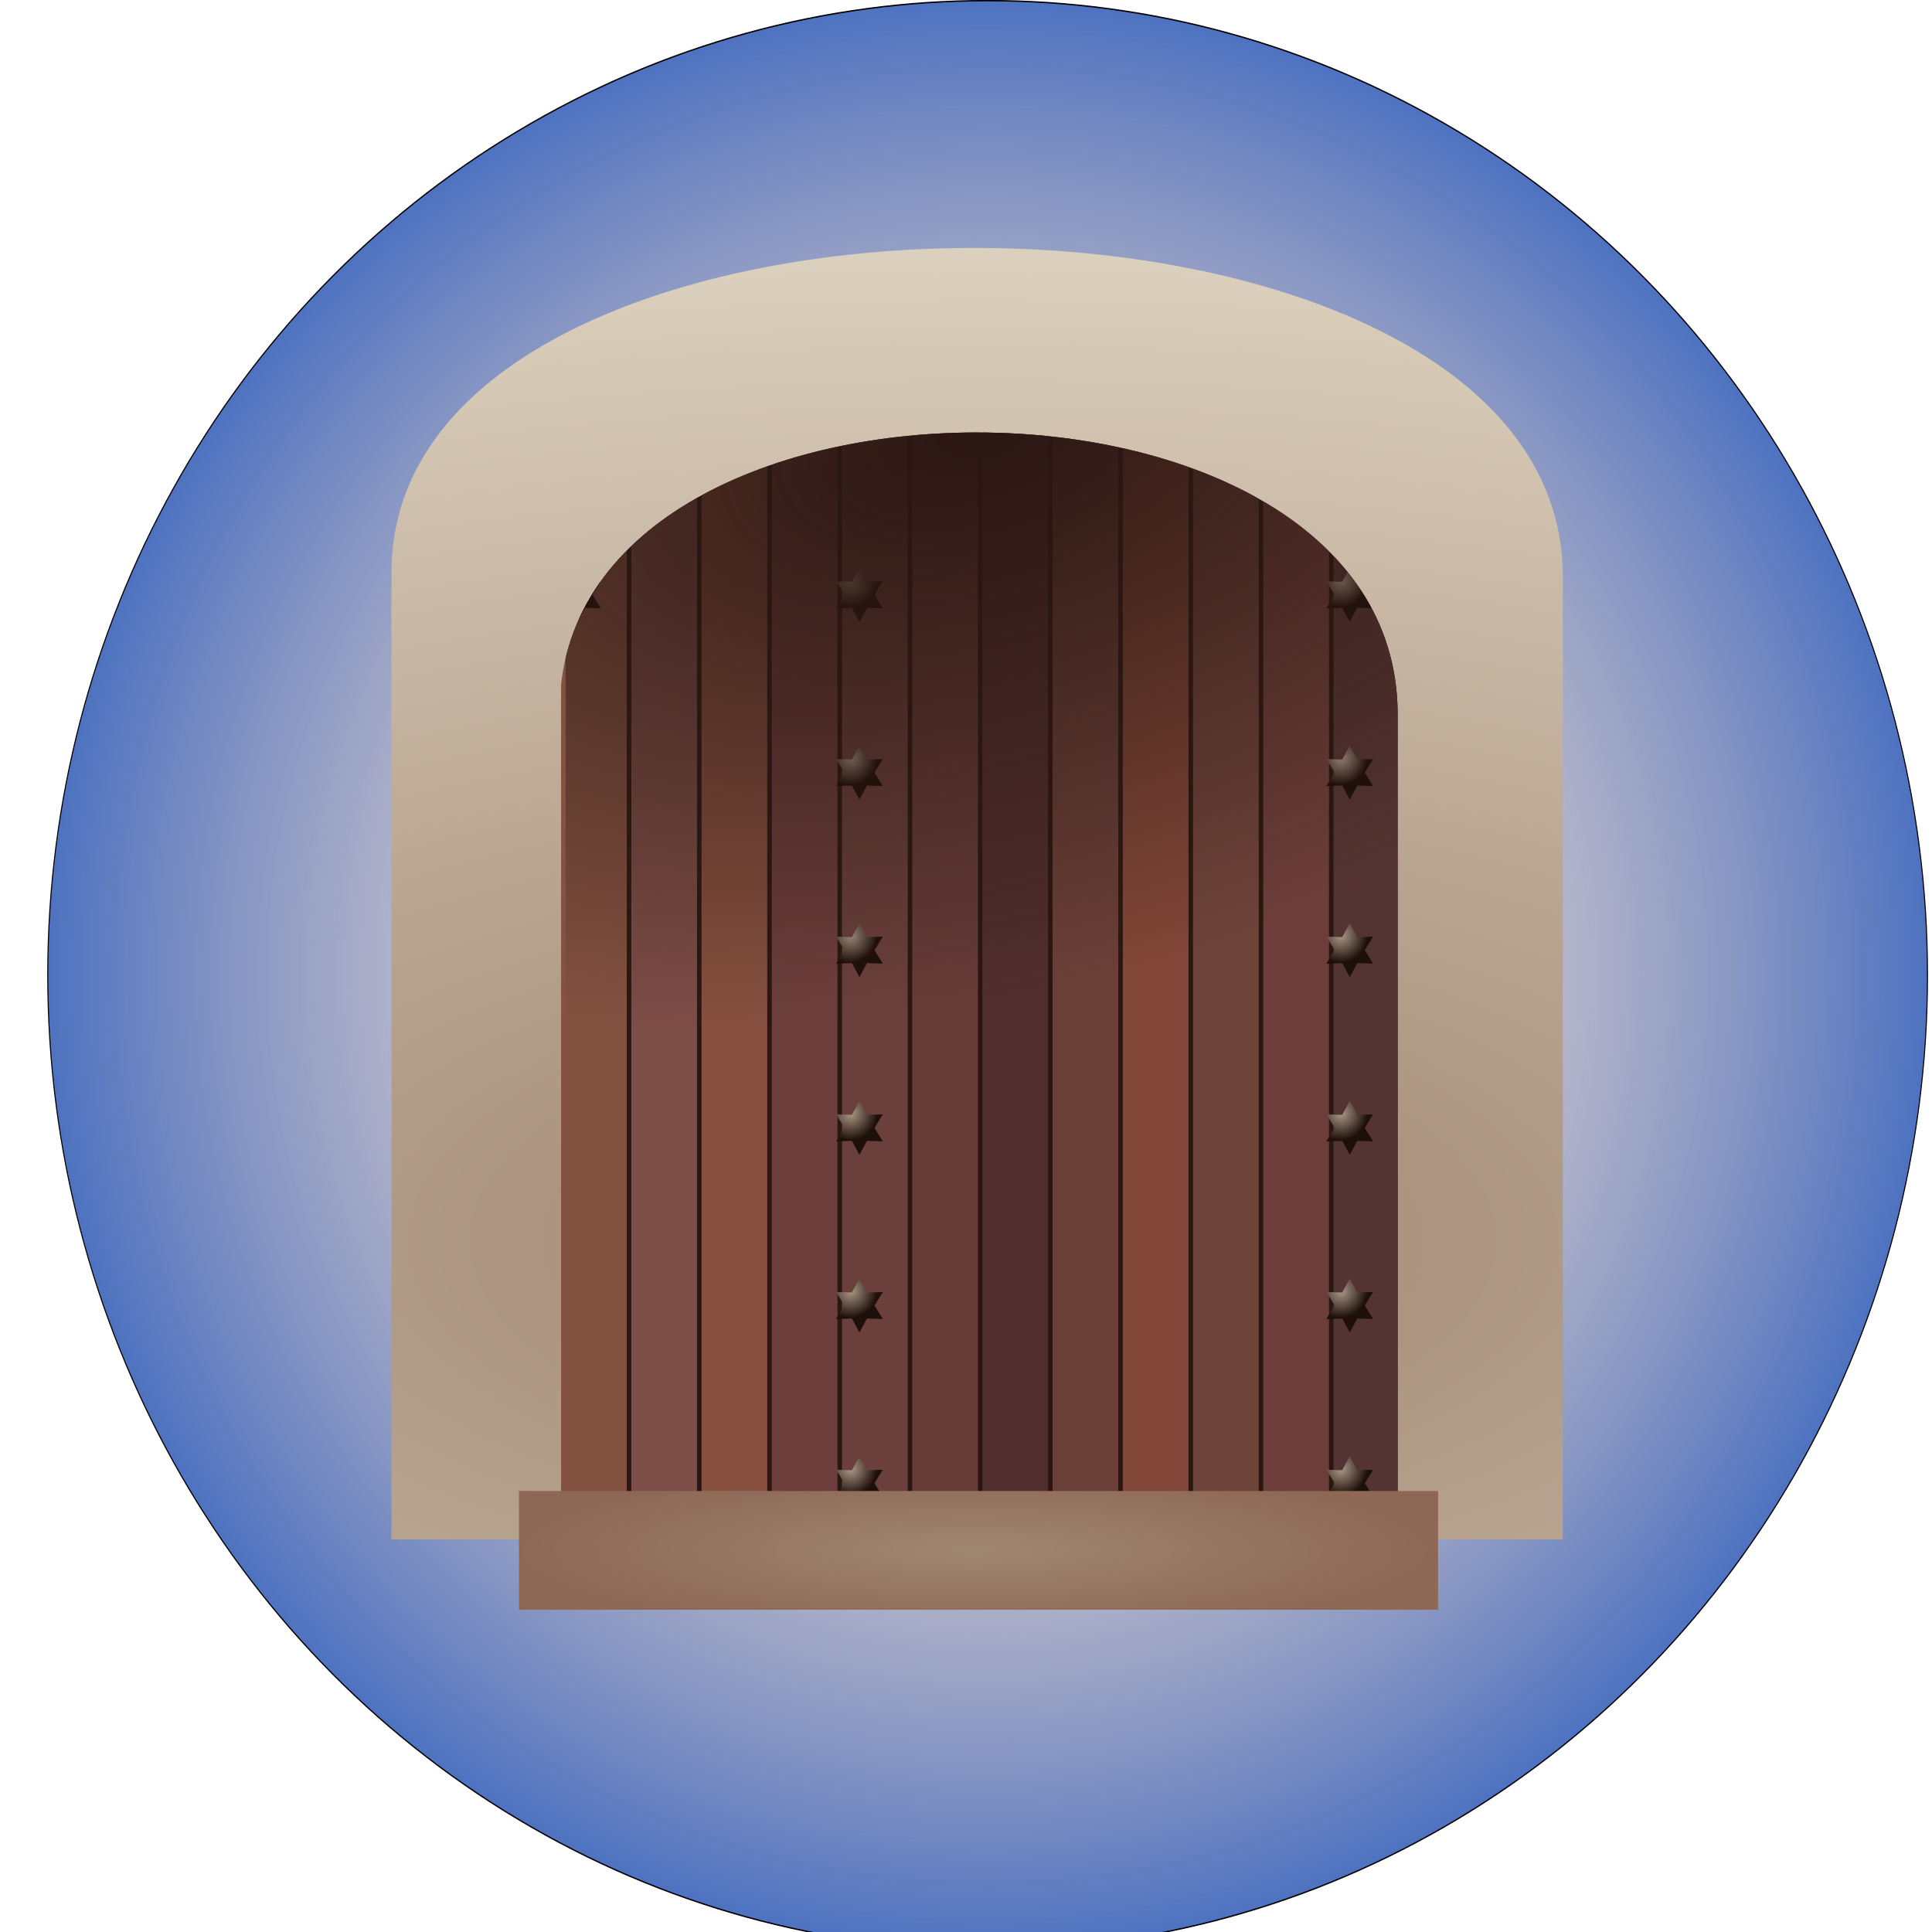 <?xml version="1.0" encoding="UTF-8" standalone="no"?>
<svg
   xmlns:dc="http://purl.org/dc/elements/1.1/"
   xmlns:cc="http://creativecommons.org/ns#"
   xmlns:rdf="http://www.w3.org/1999/02/22-rdf-syntax-ns#"
   xmlns:svg="http://www.w3.org/2000/svg"
   xmlns="http://www.w3.org/2000/svg"
   xmlns:xlink="http://www.w3.org/1999/xlink"
   id="svg8"
   version="1.1"
   viewBox="0 0 14.552 14.552"
   height="14.552mm"
   width="14.552mm">
  <defs
     id="defs2">
    <linearGradient
       id="linearGradient1979">
      <stop
         id="stop1975"
         offset="0"
         style="stop-color:#a08772;stop-opacity:1;" />
      <stop
         id="stop1977"
         offset="1"
         style="stop-color:#8d6855;stop-opacity:1" />
    </linearGradient>
    <linearGradient
       id="linearGradient1969">
      <stop
         id="stop1965"
         offset="0"
         style="stop-color:#a08772;stop-opacity:1" />
      <stop
         id="stop1967"
         offset="1"
         style="stop-color:#ede6d4;stop-opacity:1" />
    </linearGradient>
    <linearGradient
       id="linearGradient1753">
      <stop
         id="stop1749"
         offset="0"
         style="stop-color:#2a1712;stop-opacity:1;" />
      <stop
         id="stop1751"
         offset="1"
         style="stop-color:#2a1712;stop-opacity:0;" />
    </linearGradient>
    <linearGradient
       id="linearGradient1444">
      <stop
         id="stop1440"
         offset="0"
         style="stop-color:#d29f7e;stop-opacity:0" />
      <stop
         id="stop1442"
         offset="1"
         style="stop-color:#496ebf;stop-opacity:0.969" />
    </linearGradient>
    <linearGradient
       id="linearGradient932">
      <stop
         id="stop928"
         offset="0"
         style="stop-color:#ab9988;stop-opacity:1" />
      <stop
         id="stop930"
         offset="1"
         style="stop-color:#1d0f09;stop-opacity:1" />
    </linearGradient>
    <radialGradient
       gradientUnits="userSpaceOnUse"
       gradientTransform="matrix(1,0,0,0.79,0,73.211)"
       r="442.697"
       fy="348.743"
       fx="-373.756"
       cy="348.743"
       cx="-373.756"
       id="radialGradient1446"
       xlink:href="#linearGradient1444" />
    <radialGradient
       gradientUnits="userSpaceOnUse"
       gradientTransform="matrix(2.378,-5.584,0.328,11.788,-151.128,268.998)"
       r="3.75"
       fy="24.875"
       fx="103.729"
       cy="24.875"
       cx="103.729"
       id="radialGradient1755"
       xlink:href="#linearGradient1753" />
    <clipPath
       id="clipPath1804"
       clipPathUnits="userSpaceOnUse">
      <path
         transform="matrix(0.176,0,0,0.211,-133.352,164.051)"
         id="path1806"
         d="m 9.75,17.25 c -0.109,-13.341 35.757,-13.326 35.865,0 V 46.792 H 9.75 Z"
         style="opacity:1;fill:#ab9988;fill-opacity:1;stroke:none;stroke-width:0.5;stroke-linecap:round;stroke-miterlimit:4;stroke-dasharray:none;stroke-opacity:1" />
    </clipPath>
    <radialGradient
       gradientUnits="userSpaceOnUse"
       gradientTransform="matrix(5.054,0.002,-9.5107875e-4,2.204,-112.97,-43.225)"
       r="17.933"
       fy="36.669"
       fx="27.872"
       cy="36.669"
       cx="27.872"
       id="radialGradient1971"
       xlink:href="#linearGradient1969" />
    <radialGradient
       gradientUnits="userSpaceOnUse"
       gradientTransform="matrix(1,0,0,0.177,0,37.445)"
       r="13.062"
       fy="48.678"
       fx="27.688"
       cy="48.678"
       cx="27.688"
       id="radialGradient1981"
       xlink:href="#linearGradient1979" />
    <radialGradient
       r="1.985"
       fy="20.011"
       fx="222.201"
       cy="20.011"
       cx="222.201"
       gradientTransform="matrix(-1.045,-0.422,0.432,-1.071,444.061,133.856)"
       gradientUnits="userSpaceOnUse"
       id="radialGradient1983"
       xlink:href="#linearGradient932" />
  </defs>
  <g
     transform="translate(135.851,-161.794)"
     id="layer1">
    <ellipse
       ry="349.513"
       rx="442.447"
       transform="matrix(0.016,0,0,0.021,-122.432,161.815)"
       cy="348.743"
       cx="-373.756"
       id="path897"
       style="opacity:1;fill:url(#radialGradient1446);fill-opacity:1;stroke:#000000;stroke-width:0.5;stroke-linecap:round;stroke-miterlimit:4;stroke-dasharray:none;stroke-opacity:1" />
    <path
       style="opacity:1;fill:url(#radialGradient1971);fill-opacity:1;stroke:none;stroke-width:0.5;stroke-linecap:round;stroke-miterlimit:4;stroke-dasharray:none;stroke-opacity:1"
       d="m 9.75,17.25 c -0.109,-13.341 35.757,-13.326 35.865,0 V 46.792 H 9.75 Z"
       id="path1963"
       transform="matrix(0.246,0,0,0.246,-135.301,161.878)" />
    <g
       transform="translate(0,-0.529)"
       clip-path="url(#clipPath1804)"
       id="g1802">
      <rect
         style="opacity:1;fill:#2a1712;fill-opacity:1;stroke:none;stroke-width:0.5;stroke-linecap:round;stroke-miterlimit:4;stroke-dasharray:none;stroke-opacity:1"
         id="rect922"
         width="7.5"
         height="91.25"
         x="100"
         y="-17"
         transform="matrix(0.842,0,0,0.092,-215.791,167.14)" />
      <rect
         style="opacity:1;fill:#6d3e39;fill-opacity:1;stroke:none;stroke-width:0.5;stroke-linecap:round;stroke-miterlimit:4;stroke-dasharray:none;stroke-opacity:1"
         id="rect876"
         width="7.5"
         height="91.25"
         x="100"
         y="-17"
         transform="matrix(0.066,0,0,0.092,-132.936,167.14)" />
      <rect
         transform="matrix(0.066,0,0,0.092,-133.465,167.14)"
         y="-17"
         x="100"
         height="91.25"
         width="7.5"
         id="rect900"
         style="opacity:1;fill:#6e433a;fill-opacity:1;stroke:none;stroke-width:0.5;stroke-linecap:round;stroke-miterlimit:4;stroke-dasharray:none;stroke-opacity:1" />
      <rect
         style="opacity:1;fill:#814637;fill-opacity:1;stroke:none;stroke-width:0.5;stroke-linecap:round;stroke-miterlimit:4;stroke-dasharray:none;stroke-opacity:1"
         id="rect902"
         width="7.5"
         height="91.25"
         x="100"
         y="-17"
         transform="matrix(0.066,0,0,0.092,-133.994,167.14)" />
      <rect
         transform="matrix(0.066,0,0,0.092,-134.523,167.14)"
         y="-17"
         x="100"
         height="91.25"
         width="7.5"
         id="rect904"
         style="opacity:1;fill:#6a3f38;fill-opacity:1;stroke:none;stroke-width:0.5;stroke-linecap:round;stroke-miterlimit:4;stroke-dasharray:none;stroke-opacity:1" />
      <rect
         style="opacity:1;fill:#502e2e;fill-opacity:1;stroke:none;stroke-width:0.5;stroke-linecap:round;stroke-miterlimit:4;stroke-dasharray:none;stroke-opacity:1"
         id="rect906"
         width="7.5"
         height="91.25"
         x="100"
         y="-17"
         transform="matrix(0.066,0,0,0.092,-135.052,167.14)" />
      <rect
         transform="matrix(0.066,0,0,0.092,-135.58,167.14)"
         y="-17"
         x="100"
         height="91.25"
         width="7.5"
         id="rect908"
         style="opacity:1;fill:#663b38;fill-opacity:1;stroke:none;stroke-width:0.5;stroke-linecap:round;stroke-miterlimit:4;stroke-dasharray:none;stroke-opacity:1" />
      <rect
         style="opacity:1;fill:#6b403c;fill-opacity:1;stroke:none;stroke-width:0.5;stroke-linecap:round;stroke-miterlimit:4;stroke-dasharray:none;stroke-opacity:1"
         id="rect910"
         width="7.5"
         height="91.25"
         x="100"
         y="-17"
         transform="matrix(0.066,0,0,0.092,-136.109,167.14)" />
      <rect
         transform="matrix(0.066,0,0,0.092,-136.638,167.14)"
         y="-17"
         x="100"
         height="91.25"
         width="7.5"
         id="rect912"
         style="opacity:1;fill:#6d3e3c;fill-opacity:1;stroke:none;stroke-width:0.5;stroke-linecap:round;stroke-miterlimit:4;stroke-dasharray:none;stroke-opacity:1" />
      <rect
         style="opacity:1;fill:#87503f;fill-opacity:1;stroke:none;stroke-width:0.5;stroke-linecap:round;stroke-miterlimit:4;stroke-dasharray:none;stroke-opacity:1"
         id="rect914"
         width="7.5"
         height="91.25"
         x="100"
         y="-17"
         transform="matrix(0.066,0,0,0.092,-137.167,167.14)" />
      <rect
         transform="matrix(0.066,0,0,0.092,-137.696,167.14)"
         y="-17"
         x="100"
         height="91.25"
         width="7.5"
         id="rect916"
         style="opacity:1;fill:#7d4d47;fill-opacity:1;stroke:none;stroke-width:0.5;stroke-linecap:round;stroke-miterlimit:4;stroke-dasharray:none;stroke-opacity:1" />
      <rect
         style="opacity:1;fill:#845241;fill-opacity:1;stroke:none;stroke-width:0.5;stroke-linecap:round;stroke-miterlimit:4;stroke-dasharray:none;stroke-opacity:1"
         id="rect918"
         width="7.5"
         height="91.25"
         x="100"
         y="-17"
         transform="matrix(0.066,0,0,0.092,-138.225,167.14)" />
      <rect
         transform="matrix(0.066,0,0,0.092,-132.407,167.14)"
         y="-17"
         x="100"
         height="91.25"
         width="7.5"
         id="rect920"
         style="opacity:1;fill:#543432;fill-opacity:1;stroke:none;stroke-width:0.5;stroke-linecap:round;stroke-miterlimit:4;stroke-dasharray:none;stroke-opacity:1" />
      <g
         id="g1477"
         transform="matrix(0.799,0,0,0.799,-25.819,34.818)">
        <path
           transform="matrix(0.111,0,0,0.111,-156.827,162.982)"
           d="m 223.235,21.021 -1.347,-0.041 -0.638,1.187 -0.638,-1.187 -1.347,0.041 0.709,-1.146 -0.709,-1.146 1.347,0.041 0.638,-1.187 0.638,1.187 1.347,-0.041 -0.709,1.146 z"
           id="path926"
           style="opacity:1;fill:url(#radialGradient1983);fill-opacity:1;stroke:none;stroke-width:0.5;stroke-linecap:round;stroke-miterlimit:4;stroke-dasharray:none;stroke-opacity:1" />
        <use
           height="100%"
           width="100%"
           id="use1387"
           xlink:href="#path926"
           y="0"
           x="0" />
        <use
           height="100%"
           width="100%"
           id="use1399"
           transform="translate(2.658)"
           xlink:href="#path926"
           y="0"
           x="0" />
        <use
           height="100%"
           width="100%"
           id="use1411"
           transform="translate(4.655)"
           xlink:href="#path926"
           y="0"
           x="0" />
        <use
           height="100%"
           width="100%"
           id="use1423"
           transform="translate(7.28)"
           xlink:href="#path926"
           y="0"
           x="0" />
      </g>
      <g
         id="g1483"
         transform="matrix(0.799,0,0,0.799,-25.819,34.903)">
        <use
           height="100%"
           width="100%"
           id="use1389"
           transform="translate(0,1.569)"
           xlink:href="#path926"
           y="0"
           x="0" />
        <use
           height="100%"
           width="100%"
           id="use1401"
           transform="translate(2.658,1.569)"
           xlink:href="#path926"
           y="0"
           x="0" />
        <use
           height="100%"
           width="100%"
           id="use1413"
           transform="translate(4.655,1.569)"
           xlink:href="#path926"
           y="0"
           x="0" />
        <use
           height="100%"
           width="100%"
           id="use1425"
           transform="translate(7.28,1.569)"
           xlink:href="#path926"
           y="0"
           x="0" />
      </g>
      <g
         id="g1452"
         transform="matrix(0.799,0,0,0.799,-25.819,34.987)">
        <use
           height="100%"
           width="100%"
           id="use1391"
           transform="translate(0,3.138)"
           xlink:href="#path926"
           y="0"
           x="0" />
        <use
           height="100%"
           width="100%"
           id="use1403"
           transform="translate(2.658,3.138)"
           xlink:href="#path926"
           y="0"
           x="0" />
        <use
           height="100%"
           width="100%"
           id="use1415"
           transform="translate(4.655,3.138)"
           xlink:href="#path926"
           y="0"
           x="0" />
        <use
           height="100%"
           width="100%"
           id="use1427"
           transform="translate(7.28,3.138)"
           xlink:href="#path926"
           y="0"
           x="0" />
      </g>
      <g
         id="g1458"
         transform="matrix(0.799,0,0,0.799,-25.819,35.072)">
        <use
           height="100%"
           width="100%"
           id="use1393"
           transform="translate(0,4.707)"
           xlink:href="#path926"
           y="0"
           x="0" />
        <use
           height="100%"
           width="100%"
           id="use1405"
           transform="translate(2.658,4.707)"
           xlink:href="#path926"
           y="0"
           x="0" />
        <use
           height="100%"
           width="100%"
           id="use1417"
           transform="translate(4.655,4.707)"
           xlink:href="#path926"
           y="0"
           x="0" />
        <use
           height="100%"
           width="100%"
           id="use1429"
           transform="translate(7.28,4.707)"
           xlink:href="#path926"
           y="0"
           x="0" />
      </g>
      <g
         id="g1464"
         transform="matrix(0.799,0,0,0.799,-25.819,34.733)">
        <use
           height="100%"
           width="100%"
           id="use1395"
           transform="translate(0,6.806)"
           xlink:href="#path926"
           y="0"
           x="0" />
        <use
           height="100%"
           width="100%"
           id="use1407"
           transform="translate(2.658,6.806)"
           xlink:href="#path926"
           y="0"
           x="0" />
        <use
           height="100%"
           width="100%"
           id="use1419"
           transform="translate(4.655,6.806)"
           xlink:href="#path926"
           y="0"
           x="0" />
        <use
           height="100%"
           width="100%"
           id="use1431"
           transform="translate(7.28,6.806)"
           xlink:href="#path926"
           y="0"
           x="0" />
      </g>
      <g
         id="g1470"
         transform="matrix(0.799,0,0,0.799,-25.819,34.818)">
        <use
           height="100%"
           width="100%"
           id="use1397"
           transform="translate(0,8.375)"
           xlink:href="#path926"
           y="0"
           x="0" />
        <use
           height="100%"
           width="100%"
           id="use1409"
           transform="translate(2.658,8.375)"
           xlink:href="#path926"
           y="0"
           x="0" />
        <use
           height="100%"
           width="100%"
           id="use1421"
           transform="translate(4.655,8.375)"
           xlink:href="#path926"
           y="0"
           x="0" />
        <use
           height="100%"
           width="100%"
           id="use1433"
           transform="translate(7.28,8.375)"
           xlink:href="#path926"
           y="0"
           x="0" />
      </g>
      <rect
         transform="matrix(0.842,0,0,0.092,-215.791,167.14)"
         y="-17"
         x="100"
         height="91.25"
         width="7.5"
         id="rect1747"
         style="opacity:1;fill:url(#radialGradient1755);fill-opacity:1;stroke:none;stroke-width:0.5;stroke-linecap:round;stroke-miterlimit:4;stroke-dasharray:none;stroke-opacity:1" />
    </g>
    <rect
       transform="matrix(0.265,0,0,0.265,-135.851,161.265)"
       y="44.375"
       x="14.75"
       height="3.375"
       width="26.125"
       id="rect1973"
       style="opacity:1;fill:url(#radialGradient1981);fill-opacity:1;stroke:none;stroke-width:0.5;stroke-linecap:round;stroke-miterlimit:4;stroke-dasharray:none;stroke-opacity:1" />
  </g>
</svg>

